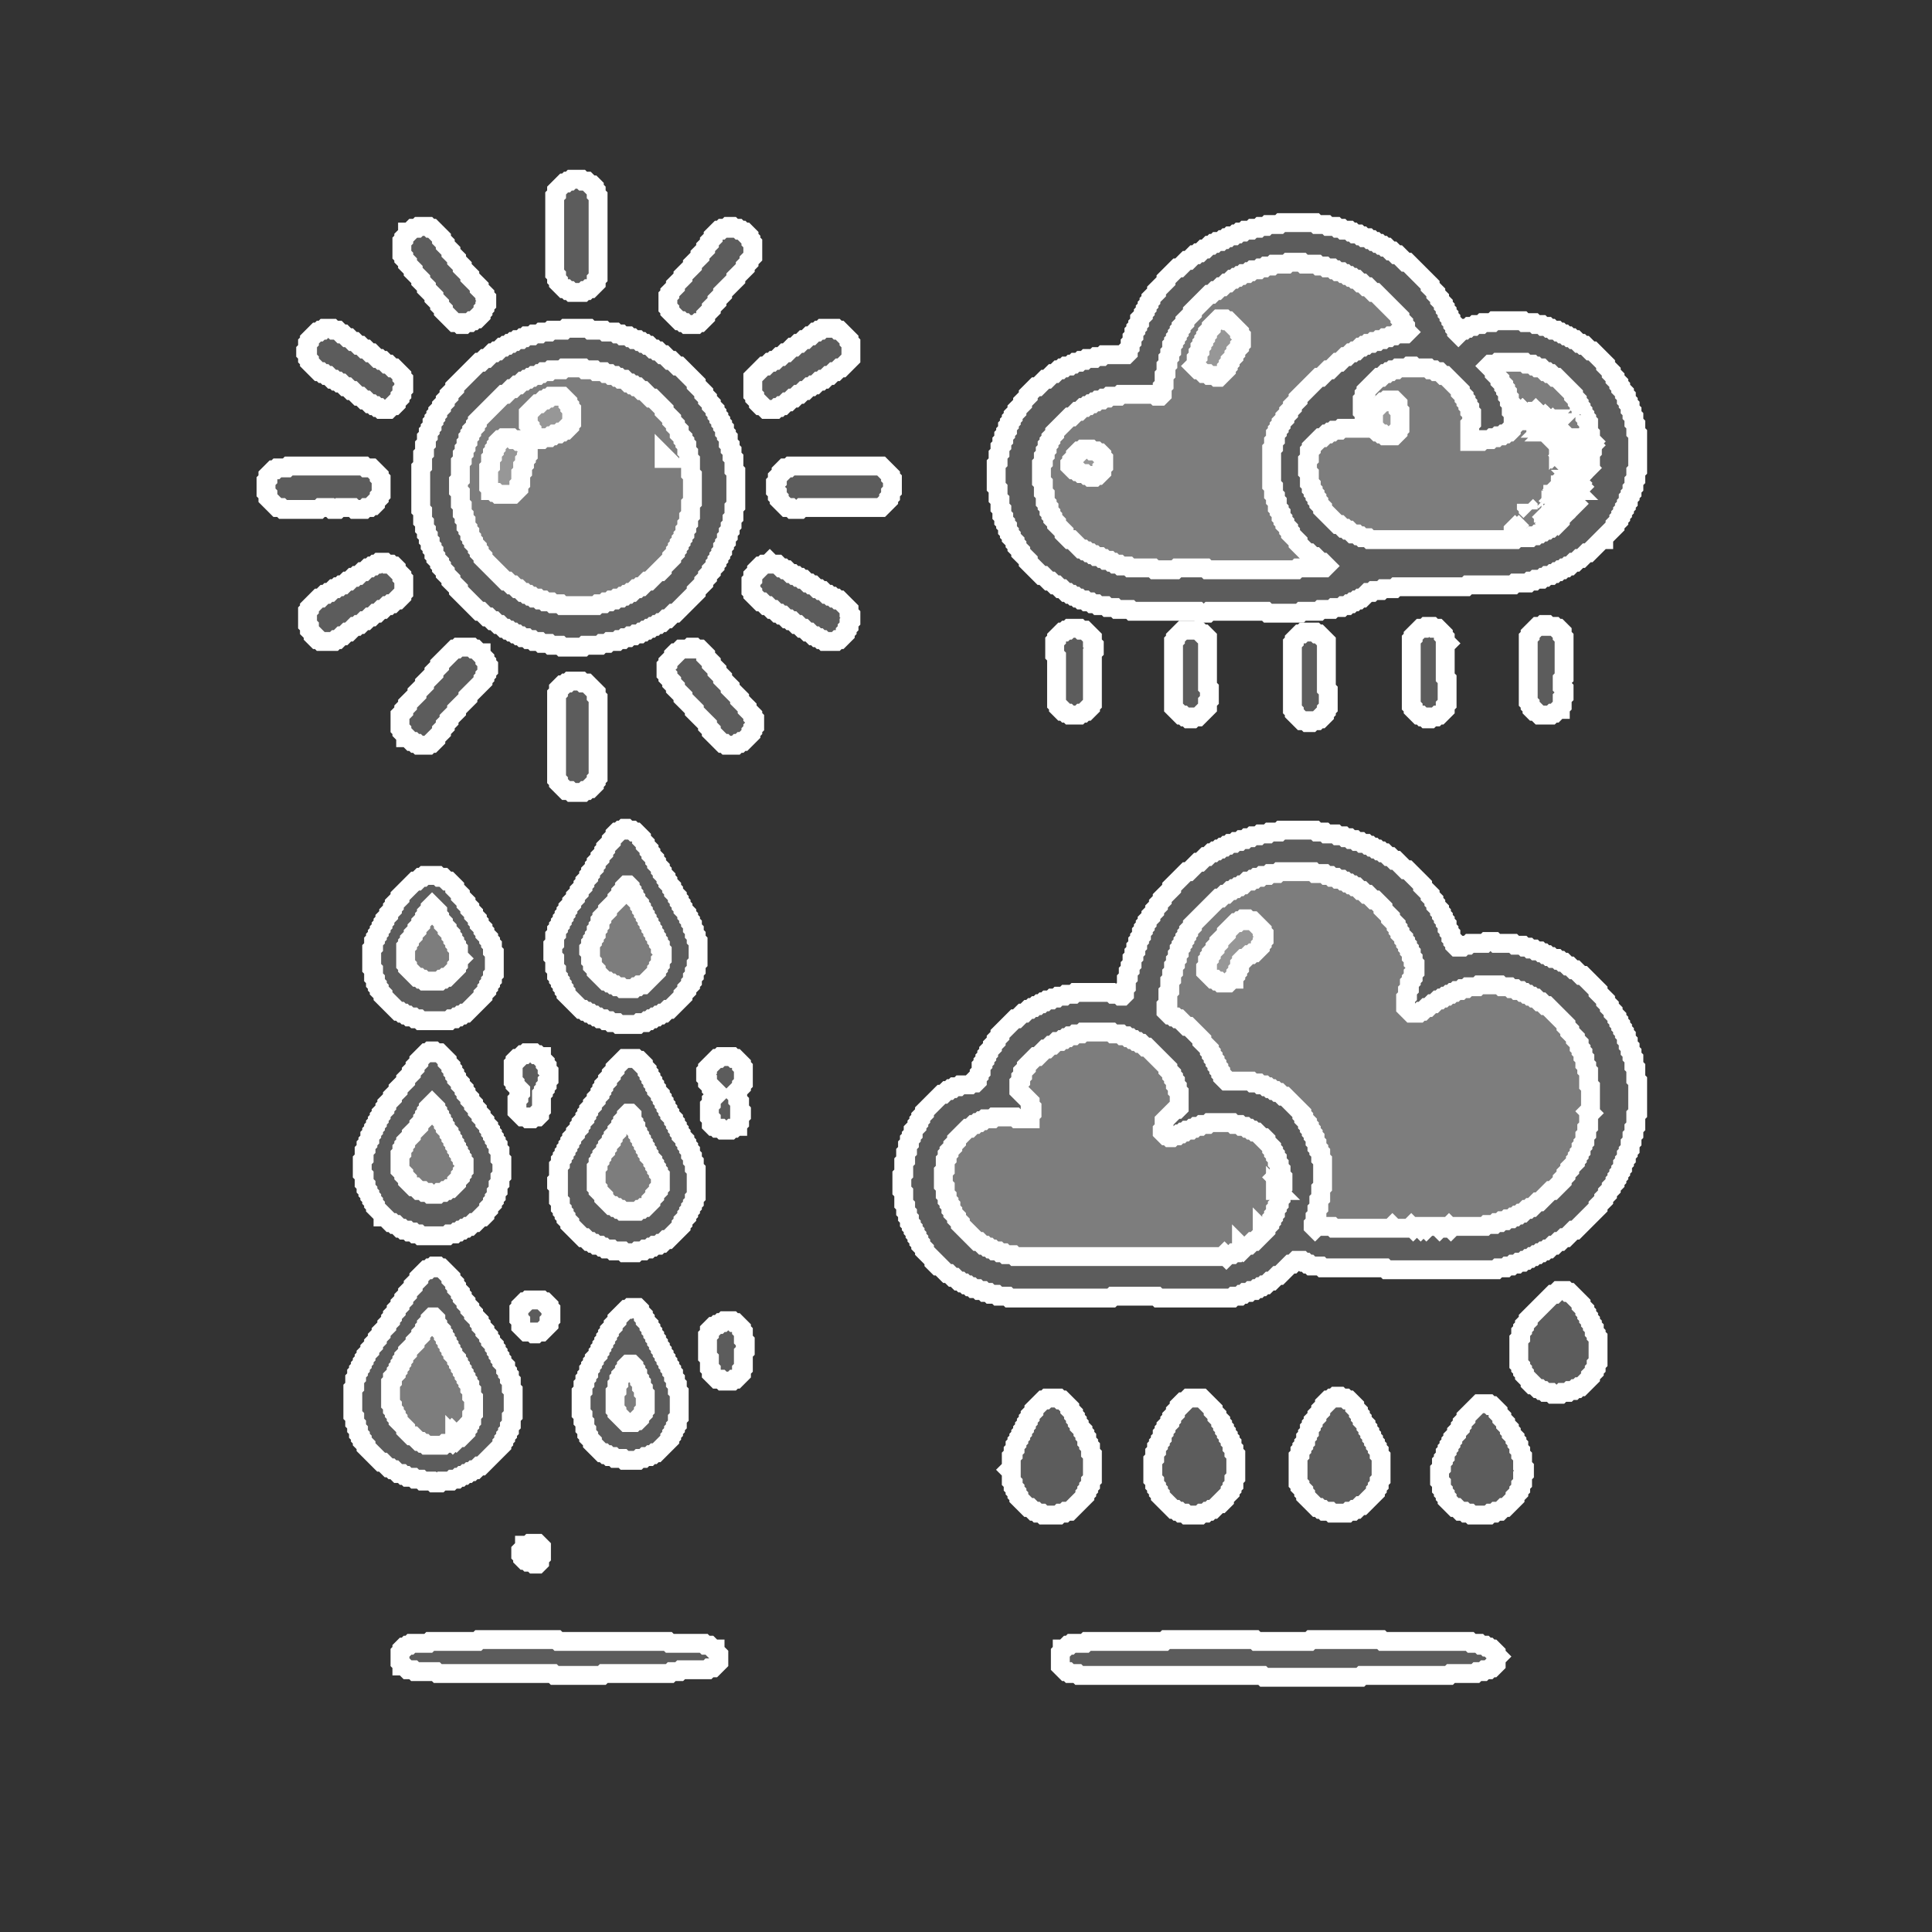 <?xml version="1.0" encoding="utf-8" ?>
<svg baseProfile="tiny" height="1024" version="1.2" width="1024" xmlns="http://www.w3.org/2000/svg" xmlns:ev="http://www.w3.org/2001/xml-events" xmlns:xlink="http://www.w3.org/1999/xlink"><rect width="100%" height="100%" fill="#333333" stroke="none"/><defs /><polygon fill="#fff" fill-opacity="0.2" points="618,869 617,870 576,870 575,871 568,871 567,872 566,872 564,874 563,874 563,875 562,876 562,883 565,886 566,886 567,887 571,887 572,888 669,888 670,889 721,889 722,888 768,888 769,887 782,887 783,886 786,886 787,885 789,885 790,884 791,884 793,882 793,879 794,878 793,877 793,876 791,874 790,874 789,873 788,873 787,872 785,872 784,871 780,871 779,870 733,870 732,869 695,869 694,870 666,870 665,869" stroke="#fff" stroke-width="10" /><polygon fill="#fff" fill-opacity="0.2" points="254,869 253,870 228,870 227,871 218,871 217,872 216,872 215,873 214,873 213,874 213,875 212,876 212,881 213,882 213,883 214,883 216,885 219,885 220,886 231,886 232,887 293,887 294,888 319,888 320,887 355,887 356,886 360,886 361,885 375,885 376,884 378,884 381,881 381,877 379,875 379,874 378,874 376,872 374,872 373,871 355,871 354,870 296,870 295,869" stroke="#fff" stroke-width="10" /><polygon fill="#fff" fill-opacity="0.2" points="281,818 280,819 278,819 278,820 276,822 276,824 277,825 277,826 278,827 279,827 280,828 282,828 283,829 285,829 286,828 286,826 287,825 287,820 285,818" stroke="#fff" stroke-width="10" /><polygon fill="#fff" fill-opacity="0.2" points="242,754 243,755 240,758 243,755" stroke="#fff" stroke-width="10" /><polygon fill="#fff" fill-opacity="0.2" points="784,744 777,751 777,752 775,754 775,755 774,756 774,757 772,759 772,760 770,762 770,763 769,764 769,765 768,766 768,767 767,768 767,769 766,770 766,772 765,773 765,774 764,775 764,778 763,779 763,785 764,786 764,789 765,790 765,791 766,792 766,793 767,794 767,795 771,799 772,799 774,801 776,801 777,802 779,802 780,803 789,803 790,802 792,802 793,801 795,801 797,799 798,799 803,794 803,793 805,791 805,790 806,789 806,787 807,786 807,782 808,781 808,778 807,777 807,772 806,771 806,769 805,768 805,766 804,765 804,764 803,763 803,762 801,760 801,759 800,758 800,757 798,755 798,754 796,752 796,751 794,749 794,748 791,745 790,745 789,744" stroke="#fff" stroke-width="10" /><polygon fill="#fff" fill-opacity="0.2" points="630,741 628,743 627,743 625,745 625,746 623,748 623,749 621,751 621,752 620,753 620,754 618,756 618,757 617,758 617,759 616,760 616,762 615,763 615,764 614,765 614,766 613,767 613,769 612,770 612,773 611,774 611,784 612,785 612,787 613,788 613,789 614,790 614,791 615,792 615,793 622,800 623,800 624,801 625,801 626,802 628,802 629,803 636,803 637,802 639,802 640,801 641,801 642,800 643,800 646,797 647,797 649,795 649,794 652,791 652,790 653,789 653,788 654,787 654,784 655,783 655,771 654,770 654,768 653,767 653,765 652,764 652,763 651,762 651,761 650,760 650,759 649,758 649,757 648,756 648,755 647,754 647,753 645,751 645,750 643,748 643,747 637,741" stroke="#fff" stroke-width="10" /><polygon fill="#fff" fill-opacity="0.2" points="555,741 554,742 553,742 548,747 548,748 546,750 546,751 545,752 545,753 544,754 544,755 543,756 543,757 542,758 542,759 541,760 541,761 540,762 540,763 539,764 539,765 538,766 538,768 537,769 537,771 536,772 536,778 535,779 536,780 536,785 537,786 537,788 538,789 538,790 539,791 539,792 540,793 540,794 545,799 546,799 548,801 549,801 550,802 552,802 553,803 561,803 562,802 564,802 565,801 567,801 575,793 575,792 576,791 576,790 577,789 577,788 578,787 578,785 579,784 579,771 578,770 578,767 577,766 577,765 576,764 576,762 575,761 575,760 574,759 574,758 572,756 572,755 571,754 571,753 570,752 570,751 569,750 569,749 567,747 567,746 563,742 562,742 561,741" stroke="#fff" stroke-width="10" /><polygon fill="#fff" fill-opacity="0.2" points="708,740 707,741 706,741 705,742 704,742 702,744 702,745 700,747 700,748 698,750 698,751 696,753 696,754 695,755 695,756 694,757 694,759 693,760 693,761 692,762 692,764 691,765 691,766 690,767 690,768 689,769 689,771 688,772 688,786 689,787 689,788 691,790 691,791 692,792 692,793 698,799 699,799 700,800 701,800 702,801 705,801 706,802 714,802 715,801 717,801 718,800 719,800 721,798 722,798 729,791 729,790 730,789 730,788 731,787 731,785 732,784 732,772 731,771 731,769 730,768 730,767 729,766 729,765 728,764 728,763 727,762 727,761 726,760 726,759 725,758 725,757 724,756 724,755 722,753 722,752 721,751 721,750 720,749 720,748 718,746 718,745 715,742 714,742 713,741 711,741 710,740" stroke="#fff" stroke-width="10" /><polygon fill="#fff" fill-opacity="0.2" points="384,700 383,701 382,701 381,702 380,702 379,703 378,703 376,705 376,707 375,708 375,719 376,720 376,725 377,726 377,728 380,731 382,731 383,732 388,732 389,731 390,731 393,728 393,726 394,725 394,717 395,716 395,711 394,710 394,706 393,705 393,704 390,701 389,701 388,700" stroke="#fff" stroke-width="10" /><polygon fill="#fff" fill-opacity="0.2" points="334,693 333,694 332,694 327,699 327,700 325,702 325,703 323,705 323,706 322,707 322,708 321,709 321,710 320,711 320,712 319,713 319,714 318,715 318,716 317,717 317,718 315,720 315,721 314,722 314,723 313,724 313,725 312,726 312,728 311,729 311,730 310,731 310,733 309,734 309,737 308,738 308,749 309,750 309,753 310,754 310,757 311,758 311,760 312,761 312,762 314,764 314,765 319,770 320,770 321,771 322,771 323,772 325,772 326,773 330,773 331,774 338,774 339,773 341,773 342,772 344,772 345,771 346,771 347,770 348,770 355,763 355,762 356,761 356,760 357,759 357,758 358,757 358,756 359,755 359,752 360,751 360,738 359,737 359,734 358,733 358,731 357,730 357,728 356,727 356,726 355,725 355,724 354,723 354,722 353,721 353,720 352,719 352,718 351,717 351,716 350,715 350,714 349,713 349,712 348,711 348,710 347,709 347,708 346,707 346,706 345,705 345,704 344,703 344,702 342,700 342,699 341,698 341,697 339,695 339,694 338,693" stroke="#fff" stroke-width="10" /><polygon fill="#fff" fill-opacity="0.2" points="332,724 333,723 335,723 336,724 336,725 337,726 337,727 338,728 338,730 339,731 339,732 340,733 340,735 341,736 341,738 342,739 342,747 341,748 341,749 339,751 339,752 338,753 337,753 336,754 332,754 327,749 327,748 326,747 326,738 327,737 327,734 328,733 328,731 329,730 329,729 331,727 331,726 332,725" stroke="#fff" stroke-width="10" /><polygon fill="#fff" fill-opacity="0.2" points="280,689 279,690 278,690 276,692 276,693 275,694 275,699 276,700 276,703 279,706 282,706 283,707 284,707 285,706 287,706 291,702 291,700 292,699 292,694 291,693 291,692 289,690 288,690 287,689" stroke="#fff" stroke-width="10" /><polygon fill="#fff" fill-opacity="0.2" points="826,684 824,686 823,686 810,699 810,700 808,702 808,703 807,704 807,705 806,706 806,709 805,710 805,723 806,724 806,725 807,726 807,727 808,728 808,729 811,732 811,733 812,734 813,734 815,736 816,736 817,737 818,737 819,738 822,738 823,739 827,739 828,738 831,738 832,737 834,737 835,736 836,736 837,735 838,735 843,730 843,729 845,727 845,726 846,725 846,723 847,722 847,709 846,708 846,707 845,706 845,704 844,703 844,702 843,701 843,700 842,699 842,698 841,697 841,696 840,695 840,694 838,692 838,691 832,685 831,685 830,684" stroke="#fff" stroke-width="10" /><polygon fill="#fff" fill-opacity="0.2" points="230,671 229,672 228,672 227,673 226,673 222,677 222,678 219,681 219,682 216,685 216,686 214,688 214,689 212,691 212,692 210,694 210,695 208,697 208,698 207,699 207,700 205,702 205,703 202,706 202,707 200,709 200,710 198,712 198,713 196,715 196,716 194,718 194,719 193,720 193,721 192,722 192,723 191,724 191,725 190,726 190,727 189,728 189,730 188,731 188,735 187,736 187,750 188,751 188,754 189,755 189,757 190,758 190,760 191,761 191,762 192,763 192,764 194,766 194,767 202,775 203,775 206,778 207,778 208,779 209,779 211,781 213,781 214,782 215,782 216,783 219,783 220,784 223,784 224,785 229,785 230,786 233,786 234,785 239,785 240,784 242,784 243,783 244,783 245,782 246,782 247,781 248,781 249,780 250,780 251,779 252,779 254,777 255,777 266,766 266,765 267,764 267,763 268,762 268,761 269,760 269,759 270,758 270,756 271,755 271,751 272,750 272,737 271,736 271,732 270,731 270,729 269,728 269,727 268,726 268,724 266,722 266,721 265,720 265,719 264,718 264,717 263,716 263,715 262,714 262,713 260,711 260,710 259,709 259,708 257,706 257,705 255,703 255,702 254,701 254,700 251,697 251,696 249,694 249,693 247,691 247,690 245,688 245,687 244,686 244,685 242,683 242,682 241,681 241,680 239,678 239,677 234,672 233,672 232,671" stroke="#fff" stroke-width="10" /><polygon fill="#fff" fill-opacity="0.2" points="228,699 229,698 230,698 231,699 231,701 232,702 232,703 234,705 234,706 235,707 235,708 236,709 236,710 237,711 237,712 238,713 238,714 239,715 239,716 240,717 240,718 242,720 242,721 243,722 243,723 244,724 244,725 245,726 245,727 246,728 246,729 247,730 247,731 248,732 248,733 249,734 249,736 250,737 250,740 251,741 251,749 250,750 250,753 249,754 249,755 248,756 248,757 247,758 247,759 244,762 243,762 242,763 241,762 241,763 240,764 239,763 239,761 239,764 238,765 236,765 235,766 226,766 225,765 224,765 223,764 222,764 219,761 218,761 215,758 215,757 211,753 211,752 210,751 210,750 209,749 209,748 208,747 208,745 207,744 207,733 208,732 208,730 210,728 210,727 211,726 211,725 212,724 212,723 213,722 213,721 214,720 214,719 216,717 216,716 220,712 220,711 223,708 223,707 225,705 225,704 226,703 226,702 228,700" stroke="#fff" stroke-width="10" /><polygon fill="#fff" fill-opacity="0.2" points="676,630 676,631 677,631" stroke="#fff" stroke-width="10" /><polygon fill="#fff" fill-opacity="0.2" points="331,561 326,566 326,567 324,569 324,570 322,572 322,573 320,575 320,576 319,577 319,578 318,579 318,580 316,582 316,583 314,585 314,586 312,588 312,589 311,590 311,591 310,592 310,593 308,595 308,596 307,597 307,598 305,600 305,601 303,603 303,604 302,605 302,606 301,607 301,608 300,609 300,610 299,611 299,612 298,613 298,614 297,615 297,617 296,618 296,625 295,626 295,628 296,629 296,636 297,637 297,640 298,641 298,642 299,643 299,644 300,645 300,646 302,648 302,649 309,656 310,656 312,658 313,658 314,659 315,659 316,660 318,660 319,661 320,661 321,662 324,662 325,663 330,663 331,664 337,664 338,663 341,663 342,662 344,662 345,661 346,661 347,660 349,660 350,659 351,659 353,657 354,657 361,650 361,649 362,648 362,647 364,645 364,644 365,643 365,642 366,641 366,640 367,639 367,638 368,637 368,635 369,634 369,620 368,619 368,616 367,615 367,613 366,612 366,610 365,609 365,608 364,607 364,606 363,605 363,604 361,602 361,601 360,600 360,599 359,598 359,597 358,596 358,595 357,594 357,593 355,591 355,590 354,589 354,588 353,587 353,586 352,585 352,584 351,583 351,582 350,581 350,580 348,578 348,577 347,576 347,575 346,574 346,573 345,572 345,571 344,570 344,569 343,568 343,567 341,565 341,564 339,562 338,562 337,561" stroke="#fff" stroke-width="10" /><polygon fill="#fff" fill-opacity="0.2" points="332,591 333,590 334,590 335,591 335,594 336,595 336,596 337,597 337,599 338,600 338,601 339,602 339,603 340,604 340,605 341,606 341,607 342,608 342,609 343,610 343,611 344,612 344,613 346,615 346,616 347,617 347,618 348,619 348,620 349,621 349,622 350,623 350,629 349,630 349,631 347,633 347,634 345,636 345,637 342,640 341,640 340,641 339,641 338,642 330,642 329,641 328,641 327,640 326,640 325,639 324,639 320,635 320,634 317,631 317,630 316,629 316,619 317,618 317,616 318,615 318,614 319,613 319,612 321,610 321,609 322,608 322,607 324,605 324,604 325,603 325,602 327,600 327,599 329,597 329,596 330,595 330,594 332,592" stroke="#fff" stroke-width="10" /><polygon fill="#fff" fill-opacity="0.2" points="382,560 381,561 380,561 375,566 375,567 374,568 374,571 375,572 375,574 377,576 377,577 378,578 379,578 380,579 380,580 377,583 377,585 376,586 376,592 377,593 377,596 378,597 379,597 380,598 382,598 383,599 387,599 388,598 389,598 390,597 391,597 391,596 392,595 392,592 393,591 393,589 392,588 392,584 391,583 391,581 390,580 390,579 393,576 393,575 394,574 394,566 393,565 393,564 390,561 389,561 388,560" stroke="#fff" stroke-width="10" /><polygon fill="#fff" fill-opacity="0.2" points="279,558 278,559 277,559 275,561 274,561 273,562 273,563 272,564 272,573 273,574 273,575 276,578 276,579 275,580 275,582 274,583 274,589 277,592 279,592 280,593 282,593 283,592 285,592 286,591 286,589 287,588 287,580 288,579 288,578 289,577 289,576 290,575 290,573 291,572 291,568 290,567 290,565 289,564 289,563 287,561 287,560 286,560 285,559 284,559 283,558" stroke="#fff" stroke-width="10" /><polygon fill="#fff" fill-opacity="0.2" points="228,557 227,558 226,558 222,562 222,563 220,565 220,566 218,568 218,569 215,572 215,573 211,577 211,578 208,581 208,582 205,585 205,586 204,587 204,588 202,590 202,591 201,592 201,593 200,594 200,595 199,596 199,597 198,598 198,599 197,600 197,601 196,602 196,604 195,605 195,606 194,607 194,609 193,610 193,614 192,615 192,622 193,623 193,627 194,628 194,630 195,631 195,632 196,633 196,634 197,635 197,636 198,637 198,638 199,639 199,640 203,644 203,645 204,645 207,648 208,648 209,649 210,649 212,651 213,651 214,652 216,652 217,653 219,653 220,654 222,654 223,655 237,655 238,654 241,654 242,653 243,653 244,652 245,652 246,651 247,651 248,650 249,650 251,648 252,648 255,645 256,645 257,644 257,643 259,641 259,640 261,638 261,637 262,636 262,635 263,634 263,632 264,631 264,628 265,627 265,624 266,623 266,615 265,614 265,610 264,609 264,607 263,606 263,605 262,604 262,603 261,602 261,601 260,600 260,599 259,598 259,597 257,595 257,594 255,592 255,591 253,589 253,588 251,586 251,585 249,583 249,582 247,580 247,579 246,578 246,577 244,575 244,574 242,572 242,571 241,570 241,569 240,568 240,567 239,566 239,565 237,563 237,562 233,558 231,558 230,557" stroke="#fff" stroke-width="10" /><polygon fill="#fff" fill-opacity="0.2" points="229,585 231,587 231,588 232,589 232,590 233,591 233,592 234,593 234,594 235,595 235,596 236,597 236,598 238,600 238,601 239,602 239,603 240,604 240,605 241,606 241,607 242,608 242,609 243,610 243,611 244,612 244,613 245,614 245,615 246,616 246,620 245,621 245,622 244,623 244,624 242,626 242,627 239,630 238,630 237,631 236,631 235,632 233,632 232,633 228,633 227,632 225,632 224,631 222,631 220,629 219,629 216,626 216,625 214,623 214,622 212,620 212,612 213,611 213,609 214,608 214,607 215,606 215,605 218,602 218,601 222,597 222,596 224,594 224,593 225,592 225,591 226,590 226,589 227,588 227,587" stroke="#fff" stroke-width="10" /><polygon fill="#fff" fill-opacity="0.2" points="659,487 658,488 657,488 656,489 655,489 650,494 650,495 646,499 646,500 644,502 644,503 642,505 642,506 641,507 641,508 640,509 640,512 639,513 639,515 643,519 644,519 645,520 646,520 647,521 651,521 653,519 654,519 654,518 655,517 655,516 656,515 656,514 657,513 657,511 658,510 658,509 659,508 660,508 662,506 663,506 664,505 665,505 668,502 668,501 669,500 669,499 670,498 670,495 669,494 669,493 664,488 662,488 661,487" stroke="#fff" stroke-width="10" /><polygon fill="#fff" fill-opacity="0.2" points="225,464 224,465 223,465 221,467 220,467 212,475 212,476 209,479 209,480 208,481 208,482 206,484 206,485 204,487 204,488 203,489 203,490 202,491 202,492 201,493 201,494 200,495 200,496 199,497 199,498 198,499 198,502 197,503 197,513 198,514 198,518 199,519 199,521 200,522 200,523 201,524 201,525 203,527 203,528 211,536 212,536 213,537 214,537 215,538 216,538 217,539 219,539 220,540 222,540 223,541 238,541 239,540 241,540 242,539 243,539 244,538 245,538 246,537 247,537 256,528 256,527 258,525 258,524 259,523 259,522 260,521 260,520 261,519 261,517 262,516 262,505 261,504 261,501 260,500 260,499 259,498 259,497 257,495 257,494 256,493 256,492 254,490 254,489 253,488 253,487 251,485 251,484 249,482 249,481 247,479 247,478 244,475 244,474 241,471 241,470 238,467 237,467 235,465 233,465 232,464" stroke="#fff" stroke-width="10" /><polygon fill="#fff" fill-opacity="0.2" points="228,481 229,480 232,483 232,485 233,486 233,487 235,489 235,490 237,492 237,493 239,495 239,496 240,497 240,498 241,499 241,500 242,501 242,502 243,503 243,507 244,508 243,509 243,511 242,512 242,513 237,518 236,518 235,519 234,519 233,520 225,520 224,519 223,519 222,518 221,518 216,513 216,512 215,511 215,502 216,501 216,500 217,499 217,498 219,496 219,495 221,493 221,492 223,490 223,489 225,487 225,486 226,485 226,484 228,482" stroke="#fff" stroke-width="10" /><polygon fill="#fff" fill-opacity="0.2" points="679,440 678,441 673,441 672,442 668,442 667,443 664,443 663,444 661,444 660,445 658,445 657,446 655,446 654,447 652,447 651,448 650,448 649,449 648,449 647,450 646,450 645,451 644,451 643,452 642,452 640,454 639,454 636,457 635,457 630,462 629,462 621,470 621,471 616,476 616,477 614,479 614,480 612,482 612,483 610,485 610,486 608,488 608,489 607,490 607,491 606,492 606,493 605,494 605,496 604,497 604,498 603,499 603,501 602,502 602,504 601,505 601,507 600,508 600,511 599,512 599,514 598,515 598,518 597,519 597,523 596,524 596,527 595,528 594,528 593,527 590,527 589,526 570,526 569,527 565,527 564,528 561,528 560,529 558,529 557,530 555,530 554,531 553,531 552,532 551,532 550,533 549,533 548,534 547,534 546,535 545,535 543,537 542,537 539,540 538,540 530,548 530,549 528,551 528,552 526,554 526,555 524,557 524,558 523,559 523,560 522,561 522,562 521,563 521,564 520,565 520,568 519,569 519,570 518,571 518,573 517,574 515,574 514,575 509,575 508,576 506,576 505,577 504,577 503,578 502,578 500,580 499,580 490,589 490,590 488,592 488,593 487,594 487,595 486,596 486,597 484,599 484,601 483,602 483,603 482,604 482,606 481,607 481,610 480,611 480,615 479,616 479,622 478,623 478,631 479,632 479,638 480,639 480,642 481,643 481,645 482,646 482,648 483,649 483,650 484,651 484,652 485,653 485,654 486,655 486,656 487,657 487,658 488,659 488,660 490,662 490,663 495,668 495,669 497,671 498,671 502,675 503,675 505,677 506,677 508,679 509,679 510,680 511,680 512,681 513,681 514,682 515,682 516,683 518,683 519,684 521,684 522,685 524,685 525,686 528,686 529,687 534,687 535,688 589,688 590,687 613,687 614,688 653,688 654,687 657,687 658,686 659,686 660,685 662,685 663,684 665,684 666,683 667,683 668,682 669,682 670,681 671,681 673,679 674,679 677,676 678,676 684,670 685,670 687,668 690,668 691,669 692,669 693,670 694,670 695,671 700,671 701,672 734,672 735,673 793,673 794,672 798,672 799,671 801,671 802,670 804,670 805,669 807,669 808,668 809,668 810,667 811,667 812,666 813,666 814,665 815,665 816,664 817,664 818,663 819,663 820,662 821,662 823,660 824,660 826,658 827,658 829,656 830,656 834,652 835,652 847,640 847,639 850,636 850,635 852,633 852,632 854,630 854,629 856,627 856,626 857,625 857,624 858,623 858,622 859,621 859,620 860,619 860,617 861,616 861,615 862,614 862,612 863,611 863,610 864,609 864,606 865,605 865,602 866,601 866,598 867,597 867,591 868,590 868,573 867,572 867,566 866,565 866,561 865,560 865,558 864,557 864,555 863,554 863,552 862,551 862,549 861,548 861,547 860,546 860,545 859,544 859,543 858,542 858,541 857,540 857,539 855,537 855,536 853,534 853,533 851,531 851,530 847,526 847,525 839,517 838,517 835,514 834,514 832,512 831,512 829,510 828,510 827,509 826,509 825,508 823,508 822,507 821,507 820,506 819,506 818,505 817,505 816,504 814,504 813,503 811,503 810,502 808,502 807,501 803,501 802,500 793,500 792,499 788,499 787,500 779,500 778,501 776,501 775,502 772,502 771,501 771,500 770,499 770,498 769,497 769,495 768,494 768,493 767,492 767,490 766,489 766,488 765,487 765,486 764,485 764,484 763,483 763,482 761,480 761,479 760,478 760,477 758,475 758,474 754,470 754,469 746,461 745,461 740,456 739,456 737,454 736,454 734,452 733,452 732,451 731,451 730,450 729,450 728,449 727,449 726,448 725,448 724,447 722,447 721,446 719,446 718,445 716,445 715,444 713,444 712,443 709,443 708,442 703,442 702,441 698,441 697,440" stroke="#fff" stroke-width="10" /><polygon fill="#fff" fill-opacity="0.2" points="573,548 574,547 589,547 590,548 594,548 595,549 597,549 598,550 599,550 600,551 601,551 602,552 603,552 604,553 605,553 607,555 608,555 619,566 619,567 621,569 621,570 622,571 622,572 623,573 623,575 624,576 624,578 625,579 625,587 624,588 623,588 617,594 617,598 616,599 616,600 618,602 619,602 620,603 621,603 622,602 624,602 625,601 626,601 627,600 628,600 629,599 631,599 632,598 633,598 634,597 636,597 637,596 640,596 641,595 653,595 654,596 657,596 658,597 660,597 661,598 662,598 663,599 664,599 665,600 666,600 669,603 670,603 671,604 671,605 674,608 674,609 675,610 675,611 676,612 676,613 677,614 677,616 678,617 678,619 679,620 679,623 680,624 680,629 679,630 677,628 677,622 677,623 676,624 677,625 677,628 679,630 679,632 678,633 677,633 676,634 677,633 678,633 679,634 679,635 678,636 678,638 677,639 677,640 676,641 676,643 675,644 675,645 674,646 674,647 673,648 673,649 671,651 671,652 670,653 669,652 669,654 665,658 664,658 662,660 660,660 659,659 660,660 660,661 659,662 658,661 658,662 656,664 654,664 653,665 651,665 650,666 649,665 648,666 538,666 537,665 533,665 532,664 530,664 529,663 527,663 526,662 525,662 524,661 523,661 522,660 521,660 519,658 518,658 509,649 509,648 507,646 507,645 505,643 505,642 504,641 504,639 503,638 503,637 502,636 502,634 501,633 501,629 500,628 500,621 501,620 501,615 502,614 502,612 503,611 503,610 505,608 505,607 507,605 507,604 513,598 514,598 516,596 517,596 518,595 519,595 520,594 521,594 522,593 526,593 527,592 538,592 539,593 546,593 546,591 547,590 547,587 546,586 546,584 540,578 540,574 541,573 541,571 542,570 542,568 544,566 544,565 549,560 550,560 554,556 555,556 557,554 558,554 560,552 562,552 563,551 564,551 565,550 566,550 567,549 569,549 570,548" stroke="#fff" stroke-width="10" /><polygon fill="#fff" fill-opacity="0.2" points="677,463 678,462 696,462 697,463 702,463 703,464 705,464 706,465 708,465 709,466 711,466 712,467 713,467 714,468 715,468 716,469 717,469 718,470 719,470 721,472 722,472 724,474 725,474 728,477 729,477 733,481 733,482 737,486 737,487 740,490 740,491 741,492 741,493 742,494 742,495 744,497 744,498 745,499 745,500 746,501 746,502 747,503 747,504 748,505 748,507 749,508 749,510 750,511 750,515 749,516 749,518 748,519 748,520 747,521 747,524 746,525 746,528 745,529 745,534 748,537 752,537 753,536 754,536 756,534 757,534 759,532 760,532 762,530 763,530 764,529 765,529 766,528 767,528 768,527 769,527 770,526 771,526 772,525 774,525 775,524 777,524 778,523 783,523 784,522 795,522 796,523 800,523 801,524 803,524 804,525 806,525 807,526 808,526 809,527 810,527 811,528 812,528 813,529 814,529 816,531 817,531 819,533 820,533 825,538 824,539 825,538 830,543 830,544 832,546 832,547 835,550 835,551 837,553 837,555 838,556 838,557 839,558 839,560 840,561 840,564 841,565 841,567 842,568 842,575 843,576 843,588 842,589 843,590 842,591 842,597 841,598 841,601 840,602 840,605 839,606 839,607 838,608 838,610 837,611 837,612 836,613 836,614 835,615 835,616 832,619 832,620 830,622 830,623 828,625 828,626 823,631 822,631 816,637 815,637 812,640 811,640 810,641 809,641 807,643 806,643 805,644 804,644 803,645 802,645 801,646 799,646 798,647 796,647 795,648 793,648 792,649 788,649 787,650 770,650 769,651 768,650 767,651 766,651 765,650 764,650 763,651 762,650 757,650 756,651 755,650 754,650 753,651 752,650 750,650 749,651 748,650 747,651 739,651 738,650 737,651 707,651 706,650 698,650 697,651 696,650 696,649 697,648 697,645 698,644 698,641 699,640 699,636 700,635 700,630 701,629 701,615 700,614 700,611 699,610 699,609 698,608 698,606 697,605 697,603 696,602 696,601 695,600 695,599 694,598 694,597 693,596 693,595 691,593 691,592 690,591 690,590 681,581 680,581 678,579 677,579 676,578 675,578 674,577 673,577 672,576 671,576 670,575 668,575 667,574 664,574 663,573 650,573 648,571 648,570 647,569 647,568 646,567 646,566 645,565 645,564 644,563 644,562 643,561 643,560 642,559 642,558 641,557 641,556 637,552 637,551 630,544 629,544 625,540 624,540 623,539 622,539 621,538 620,538 618,536 618,533 619,532 619,526 620,525 620,520 621,519 621,516 622,515 622,512 623,511 623,509 624,508 624,506 625,505 625,503 626,502 626,501 627,500 627,499 628,498 628,497 629,496 629,495 630,494 630,493 632,491 632,490 646,476 647,476 649,474 650,474 652,472 653,472 654,471 655,471 656,470 657,470 658,469 659,469 661,467 663,467 664,466 665,466 666,465 668,465 669,464 672,464 673,463" stroke="#fff" stroke-width="10" /><polygon fill="#fff" fill-opacity="0.2" points="331,439 330,440 329,440 328,441 327,441 326,442 326,443 324,445 324,446 321,449 321,450 320,451 320,452 318,454 318,455 316,457 316,458 315,459 315,460 313,462 313,463 312,464 312,465 310,467 310,468 309,469 309,470 307,472 307,473 305,475 305,476 303,478 303,479 301,481 301,482 300,483 300,484 299,485 299,486 298,487 298,488 297,489 297,490 296,491 296,492 295,493 295,495 294,496 294,500 293,501 293,507 294,508 294,513 295,514 295,517 296,518 296,519 297,520 297,521 298,522 298,523 299,524 299,525 300,526 300,527 308,535 309,535 310,536 311,536 312,537 313,537 314,538 315,538 316,539 317,539 318,540 320,540 321,541 323,541 324,542 327,542 328,543 338,543 339,542 342,542 343,541 344,541 345,540 346,540 347,539 348,539 349,538 350,538 351,537 352,537 354,535 355,535 362,528 362,527 364,525 364,524 366,522 366,521 367,520 367,518 368,517 368,515 369,514 369,511 370,510 370,499 369,498 369,496 368,495 368,493 367,492 367,490 366,489 366,488 365,487 365,486 364,485 364,484 362,482 362,481 361,480 361,479 360,478 360,477 359,476 359,475 357,473 357,472 356,471 356,470 354,468 354,467 353,466 353,465 351,463 351,462 350,461 350,460 348,458 348,457 347,456 347,455 345,453 345,452 344,451 344,450 342,448 342,447 340,445 340,444 337,441 336,441 335,440 333,440 332,439" stroke="#fff" stroke-width="10" /><polygon fill="#fff" fill-opacity="0.2" points="331,470 332,469 333,469 334,470 334,471 335,472 335,473 336,474 336,475 337,476 337,477 339,479 339,480 340,481 340,482 341,483 341,484 342,485 342,486 343,487 343,488 344,489 344,490 345,491 345,492 346,493 346,494 347,495 347,496 348,497 348,498 349,499 349,500 350,501 350,503 351,504 351,508 350,509 350,511 349,512 349,513 348,514 348,515 341,522 339,522 338,523 337,523 336,524 330,524 329,523 327,523 326,522 325,522 324,521 323,521 322,520 321,520 316,515 316,514 314,512 314,510 313,509 313,505 312,504 312,503 313,502 313,500 314,499 314,498 315,497 315,496 316,495 316,493 317,492 317,491 318,490 318,488 319,487 319,486 322,483 322,482 327,477 327,476 329,474 329,473 331,471" stroke="#fff" stroke-width="10" /><polygon fill="#fff" fill-opacity="0.2" points="302,361 301,362 300,362 299,363 298,363 296,365 296,367 295,368 295,413 296,414 296,415 300,419 302,419 303,420 309,420 310,419 311,419 312,418 313,418 315,416 315,415 316,414 316,413 317,412 317,370 316,369 316,367 311,362 309,362 308,361" stroke="#fff" stroke-width="10" /><polygon fill="#fff" fill-opacity="0.2" points="366,343 365,344 361,344 359,346 358,346 357,347 357,348 354,351 354,352 353,353 353,357 354,358 354,359 356,361 356,362 358,364 358,365 362,369 362,370 368,376 368,377 375,384 375,385 377,387 377,388 383,394 384,394 385,395 390,395 391,394 392,394 393,393 394,393 398,389 398,388 399,387 399,386 400,385 400,381 399,380 399,379 396,376 396,375 392,371 392,370 387,365 387,364 383,360 383,359 380,356 380,355 377,352 377,351 374,348 374,347 371,344 369,344 368,343" stroke="#fff" stroke-width="10" /><polygon fill="#fff" fill-opacity="0.2" points="243,343 242,344 241,344 233,352 233,353 230,356 230,357 225,362 225,363 221,367 221,368 216,373 216,374 214,376 214,377 212,379 212,386 213,387 213,388 215,390 215,391 216,391 218,393 219,393 220,394 221,394 222,395 227,395 228,394 229,394 231,392 231,391 234,388 234,387 236,385 236,384 238,382 238,381 242,377 242,376 248,370 248,369 256,361 256,360 257,359 257,358 258,357 258,356 259,355 259,353 258,352 258,351 257,350 257,349 255,347 255,346 254,346 252,344 251,344 250,343" stroke="#fff" stroke-width="10" /><polygon fill="#fff" fill-opacity="0.2" points="691,335 690,336 689,336 686,339 686,340 685,341 685,376 686,377 686,378 690,382 692,382 693,383 695,383 696,382 698,382 699,381 700,381 702,379 702,378 703,377 703,376 704,375 704,366 703,365 703,340 699,336 698,336 697,335" stroke="#fff" stroke-width="10" /><polygon fill="#fff" fill-opacity="0.2" points="627,334 623,338 623,339 622,340 622,375 626,379 627,379 628,380 629,380 630,381 632,381 633,380 635,380 640,375 640,372 641,371 641,365 640,364 640,338 638,336 637,336 635,334" stroke="#fff" stroke-width="10" /><polygon fill="#fff" fill-opacity="0.2" points="567,333 566,334 565,334 564,335 563,335 560,338 560,339 559,340 559,347 560,348 560,373 561,374 561,375 563,377 564,377 565,378 566,378 567,379 572,379 573,378 574,378 575,377 576,377 578,375 578,374 579,373 579,346 580,345 580,342 579,341 579,338 575,334 573,334 572,333" stroke="#fff" stroke-width="10" /><polygon fill="#fff" fill-opacity="0.2" points="756,332 755,333 753,333 749,337 749,338 748,339 748,374 749,375 749,376 752,379 753,379 754,380 755,380 756,381 758,381 759,380 761,380 762,379 763,379 766,376 766,374 767,373 767,360 766,359 766,342 767,341 766,340 766,338 765,337 765,336 762,333 760,333 759,332" stroke="#fff" stroke-width="10" /><polygon fill="#fff" fill-opacity="0.2" points="818,331 817,332 815,332 811,336 811,337 810,338 810,372 811,373 811,374 812,375 812,376 813,377 814,377 816,379 822,379 823,378 824,378 826,376 827,376 827,375 828,374 828,370 829,369 829,365 828,364 828,360 829,359 829,338 828,337 828,335 826,333 825,333 824,332 821,332 820,331" stroke="#fff" stroke-width="10" /><polygon fill="#fff" fill-opacity="0.2" points="408,298 407,299 405,299 404,300 403,300 401,302 401,303 399,305 399,307 398,308 398,313 399,314 399,315 403,319 404,319 406,321 407,321 409,323 410,323 412,325 413,325 414,326 415,326 417,328 418,328 419,329 420,329 422,331 423,331 425,333 426,333 428,335 429,335 431,337 432,337 433,338 434,338 435,339 436,339 437,340 443,340 444,339 445,339 448,336 448,335 449,334 449,333 450,332 450,330 451,329 451,326 450,325 450,323 445,318 444,318 443,317 442,317 441,316 440,316 439,315 438,315 436,313 435,313 434,312 433,312 431,310 430,310 429,309 428,309 426,307 425,307 424,306 423,306 422,305 421,305 420,304 419,304 417,302 416,302 415,301 414,301 412,299 409,299" stroke="#fff" stroke-width="10" /><polygon fill="#fff" fill-opacity="0.2" points="201,298 200,299 199,299 198,300 197,300 196,301 195,301 193,303 192,303 190,305 189,305 188,306 187,306 185,308 184,308 182,310 181,310 180,311 179,311 178,312 177,312 175,314 174,314 173,315 172,315 170,317 169,317 164,322 164,323 163,324 163,331 164,332 164,334 166,336 166,337 168,339 169,339 170,340 177,340 178,339 179,339 181,337 182,337 184,335 185,335 188,332 189,332 190,331 191,331 193,329 194,329 196,327 197,327 199,325 200,325 202,323 203,323 205,321 206,321 207,320 208,320 210,318 211,318 213,316 213,315 214,314 214,307 213,306 213,305 210,302 210,301 209,300 208,300 207,299 205,299 204,298" stroke="#fff" stroke-width="10" /><polygon fill="#fff" fill-opacity="0.2" points="815,278 817,280 818,279 819,279 818,279 817,280" stroke="#fff" stroke-width="10" /><polygon fill="#fff" fill-opacity="0.2" points="802,278 803,279 803,280 802,281 801,280 802,281 802,282 801,283 802,282 802,281 803,280 804,281 805,280 807,282 805,280 804,281 803,280 803,279" stroke="#fff" stroke-width="10" /><polygon fill="#fff" fill-opacity="0.2" points="809,267 809,268 810,269 810,270 811,271 810,270 810,269 809,268" stroke="#fff" stroke-width="10" /><polygon fill="#fff" fill-opacity="0.2" points="817,265 818,265 819,266 818,265" stroke="#fff" stroke-width="10" /><polygon fill="#fff" fill-opacity="0.2" points="818,262 819,262 820,263 819,262" stroke="#fff" stroke-width="10" /><polygon fill="#fff" fill-opacity="0.2" points="825,260 825,261 824,262 825,261 826,262 827,262 828,263 827,262 826,262 825,261" stroke="#fff" stroke-width="10" /><polygon fill="#fff" fill-opacity="0.2" points="828,258 830,260 829,261 830,260" stroke="#fff" stroke-width="10" /><polygon fill="#fff" fill-opacity="0.2" points="821,256 822,257 823,257 822,257" stroke="#fff" stroke-width="10" /><polygon fill="#fff" fill-opacity="0.2" points="419,247 418,248 416,248 414,250 414,251 412,253 412,255 411,256 411,260 412,261 412,263 413,264 413,265 417,269 419,269 420,270 424,270 425,269 467,269 471,265 471,264 472,263 472,261 473,260 473,254 472,253 472,252 467,247" stroke="#fff" stroke-width="10" /><polygon fill="#fff" fill-opacity="0.2" points="153,247 152,248 147,248 146,249 145,249 142,252 142,254 141,255 141,261 142,262 142,264 147,269 149,269 150,270 169,270 170,269 175,269 176,270 179,270 180,269 187,269 188,270 193,270 194,269 196,269 197,268 198,268 199,267 199,266 201,264 201,263 202,262 202,254 201,253 201,252 197,248 194,248 193,247" stroke="#fff" stroke-width="10" /><polygon fill="#fff" fill-opacity="0.2" points="825,244 824,245 825,244 826,245" stroke="#fff" stroke-width="10" /><polygon fill="#fff" fill-opacity="0.2" points="352,242 352,243 353,243" stroke="#fff" stroke-width="10" /><polygon fill="#fff" fill-opacity="0.2" points="574,238 573,239 572,239 570,241 570,242 568,244 568,245 567,246 567,247 569,249 570,249 571,250 572,250 573,251 575,251 576,252 577,252 578,253 580,253 581,252 582,252 584,250 584,248 585,247 585,243 584,242 584,241 583,240 582,240 581,239 579,239 578,238" stroke="#fff" stroke-width="10" /><polygon fill="#fff" fill-opacity="0.2" points="826,235 826,237 827,236 828,237 828,236 827,236" stroke="#fff" stroke-width="10" /><polygon fill="#fff" fill-opacity="0.2" points="832,232 833,233 834,232 835,232 836,233 836,234 836,233 837,232 836,233 835,232 834,232 833,233" stroke="#fff" stroke-width="10" /><polygon fill="#fff" fill-opacity="0.2" points="267,232 266,233 265,233 264,234 264,235 263,236 263,237 262,238 262,239 261,240 261,242 260,243 260,247 259,248 259,258 260,259 260,260 261,260 262,261 263,261 264,262 272,262 275,259 275,257 276,256 276,251 277,250 277,247 278,246 278,244 279,243 279,242 280,241 280,238 279,237 279,236 278,236 276,234 275,234 274,233 272,233 271,232" stroke="#fff" stroke-width="10" /><polygon fill="#fff" fill-opacity="0.2" points="807,218 806,219 806,220 805,221 804,221 804,222 807,222 808,221 809,221 810,222 809,223 810,223 811,222 812,223 812,225 812,224 813,223 814,224 814,225 818,225 819,226 818,227 819,227 820,226 821,227 821,228 820,229 821,229 823,231 822,232 823,233 824,232 825,233 826,233 827,232 828,233 828,234 828,233 829,232 830,232 828,230 828,229 824,225 825,224 824,224 823,223 821,225 820,224 820,223 821,222 820,222 818,220 816,220 814,218 812,218 810,220 809,219 808,219" stroke="#fff" stroke-width="10" /><polygon fill="#fff" fill-opacity="0.2" points="827,232 828,231 829,232 828,233" stroke="#fff" stroke-width="10" /><polygon fill="#fff" fill-opacity="0.2" points="822,232 823,231 824,232 823,233" stroke="#fff" stroke-width="10" /><polygon fill="#fff" fill-opacity="0.2" points="826,230 827,229 828,230 828,231 827,232 826,231" stroke="#fff" stroke-width="10" /><polygon fill="#fff" fill-opacity="0.2" points="825,229 826,230 826,231 827,232 826,233 825,233 823,231" stroke="#fff" stroke-width="10" /><polygon fill="#fff" fill-opacity="0.2" points="822,228 823,227 824,228 823,229" stroke="#fff" stroke-width="10" /><polygon fill="#fff" fill-opacity="0.2" points="820,226 821,225 822,225 823,226 822,227 821,227" stroke="#fff" stroke-width="10" /><polygon fill="#fff" fill-opacity="0.2" points="816,224 817,223 818,224 817,225" stroke="#fff" stroke-width="10" /><polygon fill="#fff" fill-opacity="0.2" points="818,222 819,221 820,222 820,225 819,226 818,225" stroke="#fff" stroke-width="10" /><polygon fill="#fff" fill-opacity="0.2" points="814,221 815,220 816,221 815,222" stroke="#fff" stroke-width="10" /><polygon fill="#fff" fill-opacity="0.2" points="813,219 814,218 815,219 814,220" stroke="#fff" stroke-width="10" /><polygon fill="#fff" fill-opacity="0.2" points="806,219 807,218 808,219 807,220" stroke="#fff" stroke-width="10" /><polygon fill="#fff" fill-opacity="0.2" points="735,212 734,213 733,213 728,218 728,221 727,222 727,224 728,225 728,227 730,229 731,229 732,230 733,230 734,231 739,231 741,229 741,228 742,227 742,218 741,217 741,214 739,212" stroke="#fff" stroke-width="10" /><polygon fill="#fff" fill-opacity="0.2" points="292,210 291,211 290,211 289,212 288,212 286,214 285,214 280,219 280,225 281,226 281,227 282,228 282,229 283,230 283,231 285,233 287,233 288,232 291,232 292,231 293,231 294,230 296,230 297,229 298,229 299,228 300,228 302,226 302,225 303,224 303,217 302,216 302,215 301,214 301,213 298,210" stroke="#fff" stroke-width="10" /><polygon fill="#fff" fill-opacity="0.2" points="436,174 435,175 434,175 433,176 432,176 430,178 429,178 427,180 426,180 424,182 423,182 421,184 420,184 417,187 416,187 414,189 413,189 411,191 410,191 409,192 408,192 406,194 405,194 399,200 399,209 400,210 400,211 402,213 402,214 403,215 404,215 406,217 411,217 412,216 413,216 414,215 415,215 417,213 418,213 420,211 421,211 423,209 424,209 426,207 427,207 429,205 430,205 431,204 432,204 434,202 435,202 436,201 437,201 439,199 440,199 442,197 443,197 445,195 446,195 451,190 451,182 450,181 450,180 445,175 444,175 443,174" stroke="#fff" stroke-width="10" /><polygon fill="#fff" fill-opacity="0.2" points="300,174 299,175 292,175 291,176 287,176 286,177 283,177 282,178 279,178 278,179 277,179 276,180 274,180 273,181 272,181 271,182 270,182 269,183 268,183 267,184 266,184 264,186 263,186 262,187 261,187 258,190 257,190 255,192 254,192 241,205 241,206 238,209 238,210 236,212 236,213 234,215 234,216 232,218 232,219 231,220 231,221 230,222 230,223 229,224 229,226 228,227 228,228 227,229 227,231 226,232 226,235 225,236 225,240 224,241 224,247 223,248 223,270 224,271 224,276 225,277 225,280 226,281 226,283 227,284 227,286 228,287 228,289 229,290 229,291 230,292 230,294 231,295 231,296 233,298 233,299 234,300 234,301 236,303 236,304 239,307 239,308 243,312 243,313 254,324 255,324 258,327 259,327 261,329 262,329 264,331 265,331 267,333 268,333 269,334 270,334 271,335 272,335 273,336 274,336 275,337 276,337 277,338 279,338 280,339 282,339 283,340 286,340 287,341 291,341 292,342 297,342 298,343 309,343 310,342 318,342 319,341 322,341 323,340 327,340 328,339 330,339 331,338 333,338 334,337 336,337 337,336 339,336 340,335 341,335 342,334 343,334 344,333 345,333 346,332 347,332 348,331 349,331 350,330 351,330 353,328 354,328 357,325 358,325 369,314 369,313 373,309 373,308 375,306 375,305 377,303 377,302 379,300 379,299 380,298 380,297 381,296 381,295 382,294 382,293 383,292 383,290 384,289 384,288 385,287 385,285 386,284 386,282 387,281 387,279 388,278 388,275 389,274 389,269 390,268 390,250 389,249 389,243 388,242 388,239 387,238 387,236 386,235 386,232 385,231 385,230 384,229 384,227 383,226 383,225 382,224 382,223 381,222 381,221 380,220 380,219 379,218 379,217 377,215 377,214 375,212 375,211 373,209 373,208 369,204 369,203 360,194 359,194 356,191 355,191 352,188 351,188 349,186 348,186 347,185 346,185 344,183 343,183 342,182 341,182 340,181 339,181 338,180 336,180 335,179 334,179 333,178 330,178 329,177 327,177 326,176 321,176 320,175 313,175 312,174" stroke="#fff" stroke-width="10" /><polygon fill="#fff" fill-opacity="0.2" points="298,196 299,195 309,195 310,196 315,196 316,197 320,197 321,198 323,198 324,199 326,199 327,200 328,200 329,201 331,201 333,203 334,203 335,204 336,204 337,205 338,205 340,207 341,207 345,211 346,211 352,217 352,218 356,222 356,223 358,225 358,226 360,228 360,230 362,232 362,233 363,234 363,235 364,236 364,239 365,240 365,243 366,244 366,251 367,252 367,266 366,267 366,273 365,274 365,277 364,278 364,280 363,281 363,283 362,284 362,285 361,286 361,287 360,288 360,289 359,290 359,291 358,292 358,293 356,295 356,296 351,301 351,302 350,303 349,303 344,308 343,308 340,311 339,311 338,312 337,312 335,314 334,314 333,315 332,315 331,316 330,316 329,317 327,317 326,318 324,318 323,319 321,319 320,320 317,320 316,321 298,321 297,320 293,320 292,319 289,319 288,318 286,318 285,317 283,317 282,316 281,316 280,315 279,315 278,314 277,314 275,312 274,312 272,310 271,310 269,308 268,308 256,296 256,295 254,293 254,292 253,291 253,290 251,288 251,287 250,286 250,285 249,284 249,282 248,281 248,280 247,279 247,276 246,275 246,273 245,272 245,268 244,267 244,261 243,260 243,255 244,254 244,245 245,244 245,241 246,240 246,238 247,237 247,235 248,234 248,232 249,231 249,230 250,229 250,228 252,226 252,225 253,224 253,223 267,209 268,209 271,206 272,206 274,204 275,204 277,202 278,202 279,201 280,201 281,200 282,200 283,199 285,199 286,198 287,198 288,197 291,197 292,196" stroke="#fff" stroke-width="10" /><polygon fill="#fff" fill-opacity="0.2" points="172,174 171,175 170,175 169,176 168,176 164,180 164,181 163,182 163,185 162,186 162,187 163,188 163,190 164,191 164,192 169,197 170,197 171,198 172,198 173,199 174,199 176,201 177,201 178,202 179,202 180,203 181,203 183,205 184,205 186,207 187,207 190,210 191,210 193,212 194,212 196,214 197,214 198,215 199,215 200,216 201,216 202,217 206,217 208,215 209,215 210,214 210,213 212,211 212,210 213,209 213,207 214,206 214,201 213,200 213,199 209,195 208,195 206,193 205,193 203,191 202,191 201,190 200,190 197,187 196,187 194,185 193,185 191,183 190,183 188,181 187,181 185,179 184,179 182,177 181,177 179,175 177,175 176,174" stroke="#fff" stroke-width="10" /><polygon fill="#fff" fill-opacity="0.2" points="646,169 642,173 642,174 640,176 640,177 639,178 639,179 638,180 638,181 637,182 637,183 636,184 636,186 635,187 635,189 634,190 634,193 633,194 635,196 636,196 638,198 640,198 641,199 644,199 645,200 646,200 650,196 650,195 651,194 651,193 652,192 652,191 654,189 654,188 655,187 655,186 657,184 657,183 658,182 658,178 657,177 657,176 651,170 650,170 649,169" stroke="#fff" stroke-width="10" /><polygon fill="#fff" fill-opacity="0.2" points="386,120 385,121 383,121 382,122 381,122 378,125 378,126 376,128 376,129 374,131 374,132 371,135 371,136 367,140 367,141 362,146 362,147 358,151 358,152 355,155 355,156 354,157 354,163 355,164 355,165 360,170 361,170 362,171 363,171 364,172 369,172 370,171 371,171 374,168 374,167 377,164 377,163 380,160 380,159 383,156 383,155 390,148 390,147 395,142 395,141 397,139 397,138 399,136 399,129 398,128 398,127 397,126 397,125 395,123 394,123 393,122 392,122 391,121 389,121 388,120" stroke="#fff" stroke-width="10" /><polygon fill="#fff" fill-opacity="0.2" points="222,120 221,121 219,121 217,123 216,123 216,124 214,126 214,127 213,128 213,135 214,136 214,137 216,139 216,140 219,143 219,144 223,148 223,149 226,152 226,153 230,157 230,158 233,161 233,162 235,164 235,165 241,171 243,171 244,172 246,172 247,171 249,171 250,170 251,170 252,169 253,169 255,167 255,166 256,165 256,164 257,163 257,162 258,161 258,158 257,157 257,156 254,153 254,152 249,147 249,146 245,142 245,141 242,138 242,137 239,134 239,133 236,130 236,129 234,127 234,126 229,121 228,121 227,120" stroke="#fff" stroke-width="10" /><polygon fill="#fff" fill-opacity="0.2" points="679,118 678,119 672,119 671,120 668,120 667,121 664,121 663,122 660,122 659,123 657,123 656,124 655,124 654,125 652,125 651,126 650,126 649,127 648,127 647,128 645,128 644,129 643,129 642,130 641,130 639,132 638,132 636,134 635,134 634,135 633,135 630,138 629,138 625,142 624,142 618,148 618,149 613,154 613,155 610,158 610,159 609,160 609,161 608,162 608,163 607,164 607,165 606,166 606,167 604,169 604,171 603,172 603,173 602,174 602,175 601,176 601,178 600,179 600,181 599,182 599,184 598,185 598,187 597,188 585,188 584,189 581,189 580,190 576,190 575,191 573,191 572,192 570,192 569,193 568,193 567,194 565,194 564,195 563,195 562,196 561,196 559,198 558,198 555,201 554,201 550,205 549,205 545,209 545,210 542,213 542,214 539,217 539,218 537,220 537,221 536,222 536,223 535,224 535,225 534,226 534,228 533,229 533,230 532,231 532,233 531,234 531,236 530,237 530,240 529,241 529,245 528,246 528,258 529,259 529,264 530,265 530,269 531,270 531,273 532,274 532,276 533,277 533,278 534,279 534,281 535,282 535,283 536,284 536,285 538,287 538,288 539,289 539,290 541,292 541,293 545,297 545,298 552,305 553,305 556,308 557,308 559,310 560,310 562,312 563,312 565,314 566,314 567,315 568,315 569,316 570,316 571,317 572,317 573,318 575,318 576,319 578,319 579,320 581,320 582,321 586,321 587,322 591,322 592,323 599,323 600,324 635,324 636,325 640,325 641,324 671,324 672,325 689,325 690,324 699,324 700,323 706,323 707,322 711,322 712,321 714,321 715,320 716,320 717,319 718,319 719,318 720,318 721,317 722,317 725,314 727,314 728,313 732,313 733,312 739,312 740,311 777,311 778,310 802,310 803,309 810,309 811,308 813,308 814,307 817,307 818,306 819,306 820,305 822,305 823,304 824,304 825,303 826,303 827,302 828,302 829,301 830,301 831,300 832,300 834,298 835,298 837,296 838,296 841,293 842,293 849,286 850,286 850,285 856,279 856,278 858,276 858,275 859,274 859,273 860,272 860,271 861,270 861,269 862,268 862,267 863,266 863,264 864,263 864,262 865,261 865,259 866,258 866,255 867,254 867,250 868,249 868,230 867,229 867,225 866,224 866,221 865,220 865,218 864,217 864,215 863,214 863,213 862,212 862,210 861,209 861,208 859,206 859,205 858,204 858,203 856,201 856,200 854,198 854,197 851,194 851,193 844,186 843,186 840,183 839,183 838,182 837,182 835,180 834,180 833,179 832,179 831,178 830,178 829,177 828,177 827,176 826,176 825,175 823,175 822,174 821,174 820,173 818,173 817,172 814,172 813,171 808,171 807,170 792,170 791,171 786,171 785,172 782,172 781,173 779,173 778,174 777,174 776,175 775,175 773,177 772,176 772,175 771,174 771,173 770,172 770,171 769,170 769,169 768,168 768,167 767,166 767,165 766,164 766,163 765,162 765,161 763,159 763,158 761,156 761,155 758,152 758,151 746,139 745,139 741,135 740,135 738,133 737,133 735,131 734,131 733,130 732,130 731,129 730,129 729,128 728,128 727,127 726,127 725,126 723,126 722,125 721,125 720,124 718,124 717,123 716,123 715,122 712,122 711,121 709,121 708,120 704,120 703,119 698,119 697,118" stroke="#fff" stroke-width="10" /><polygon fill="#fff" fill-opacity="0.2" points="827,271 828,270 829,271 829,273 828,274 827,273 828,274 827,275 827,276 826,277 824,275 825,274 824,273 826,271" stroke="#fff" stroke-width="10" /><polygon fill="#fff" fill-opacity="0.2" points="833,267 834,266 835,267 834,268" stroke="#fff" stroke-width="10" /><polygon fill="#fff" fill-opacity="0.2" points="826,267 827,266 829,268 829,269 827,271 825,269 826,268" stroke="#fff" stroke-width="10" /><polygon fill="#fff" fill-opacity="0.2" points="825,266 826,265 827,266 826,267" stroke="#fff" stroke-width="10" /><polygon fill="#fff" fill-opacity="0.2" points="836,258 837,257 838,258 837,259" stroke="#fff" stroke-width="10" /><polygon fill="#fff" fill-opacity="0.2" points="834,258 835,257 837,259 837,261 836,262 835,262 835,265 834,266 833,265 833,261 834,260 835,260 834,259" stroke="#fff" stroke-width="10" /><polygon fill="#fff" fill-opacity="0.2" points="832,257 833,256 834,256 835,257 834,258 834,260 833,261 832,260" stroke="#fff" stroke-width="10" /><polygon fill="#fff" fill-opacity="0.2" points="835,256 836,255 837,256 836,257" stroke="#fff" stroke-width="10" /><polygon fill="#fff" fill-opacity="0.2" points="831,252 832,253 832,254 831,255 830,255 829,254" stroke="#fff" stroke-width="10" /><polygon fill="#fff" fill-opacity="0.2" points="836,251 837,250 838,251 837,252" stroke="#fff" stroke-width="10" /><polygon fill="#fff" fill-opacity="0.2" points="833,250 834,251 834,252 834,251 835,250 836,251 836,252 837,253 836,254 834,254 835,255 834,256 833,256 832,255 832,253 831,252" stroke="#fff" stroke-width="10" /><polygon fill="#fff" fill-opacity="0.2" points="833,250 834,249 835,250 834,251" stroke="#fff" stroke-width="10" /><polygon fill="#fff" fill-opacity="0.2" points="835,249 836,248 837,249 836,250" stroke="#fff" stroke-width="10" /><polygon fill="#fff" fill-opacity="0.2" points="840,248 841,247 842,248 841,249" stroke="#fff" stroke-width="10" /><polygon fill="#fff" fill-opacity="0.2" points="835,240 836,239 837,239 838,240 838,241 839,242 838,243 837,243 836,242 836,241" stroke="#fff" stroke-width="10" /><polygon fill="#fff" fill-opacity="0.2" points="842,238 843,237 844,238 844,239 843,240 843,246 842,247 841,246 841,242 841,246 840,247 839,246 839,244 838,243 839,242 838,241 838,239 839,238" stroke="#fff" stroke-width="10" /><polygon fill="#fff" fill-opacity="0.2" points="838,237 839,236 840,237 839,238" stroke="#fff" stroke-width="10" /><polygon fill="#fff" fill-opacity="0.2" points="836,237 837,236 839,238 838,239 837,239 836,238" stroke="#fff" stroke-width="10" /><polygon fill="#fff" fill-opacity="0.2" points="839,236 840,235 843,235 844,236 843,237 842,237 841,238" stroke="#fff" stroke-width="10" /><polygon fill="#fff" fill-opacity="0.2" points="793,193 794,192 808,192 809,193 812,193 813,194 814,194 815,195 817,195 819,197 820,197 821,198 822,198 824,200 825,200 834,209 834,210 836,212 836,213 837,214 837,215 838,216 838,217 839,218 839,219 838,220 839,219 840,220 840,221 841,222 841,223 842,224 842,229 841,230 841,231 841,230 842,229 843,230 843,232 842,233 840,233 839,232 840,233 843,233 844,234 843,235 839,235 838,234 839,235 839,236 838,237 837,236 835,236 834,235 836,237 836,239 835,240 833,240 832,239 832,238 833,237 834,238 832,236 833,237 831,239 830,238 830,236 830,238 829,239 828,239 829,239 830,238 831,239 832,239 833,240 835,240 836,241 836,242 837,243 838,243 839,244 838,245 836,245 835,244 835,245 837,245 838,246 838,248 837,249 836,248 836,247 834,247 832,245 833,244 832,244 831,243 832,244 832,245 831,246 830,245 831,246 832,245 834,247 835,247 836,248 835,249 833,249 832,248 833,249 833,250 832,251 831,251 830,250 829,250 828,249 827,250 826,249 827,250 828,249 829,250 830,250 831,251 831,252 830,253 829,253 828,252 829,253 829,254 830,255 829,256 830,257 829,256 830,255 832,255 833,256 832,257 832,260 833,261 833,262 832,263 831,262 830,263 830,264 830,263 831,262 833,264 833,268 832,269 831,268 832,269 830,271 829,271 828,270 829,269 829,268 828,267 828,266 827,266 826,265 826,264 826,265 825,266 824,266 823,267 822,266 821,267 822,266 823,267 824,266 825,266 826,267 824,269 825,269 826,270 826,271 825,272 824,271 825,272 824,273 823,273 822,272 822,271 821,272 819,270 821,272 820,273 819,273 818,272 819,273 819,274 818,275 817,274 818,275 818,276 817,277 816,276 817,277 818,277 818,275 819,274 820,275 819,274 821,272 822,272 823,273 822,274 823,273 824,273 825,274 823,276 824,275 825,276 825,277 822,280 821,280 820,281 819,281 818,282 817,282 816,283 815,283 814,284 812,284 811,285 804,285 803,286 726,286 725,285 722,285 721,284 720,284 719,283 717,283 715,281 714,281 713,280 712,280 710,278 709,278 701,270 701,269 699,267 699,266 698,265 698,264 697,263 697,262 696,261 696,260 695,259 695,257 694,256 694,251 693,250 693,244 694,243 694,239 695,238 695,237 700,232 701,232 703,230 704,230 705,229 706,229 707,228 710,228 711,227 723,227 723,225 724,224 724,221 723,220 723,219 722,218 722,212 723,211 723,209 724,208 724,207 731,200 732,200 734,198 735,198 736,197 737,197 738,196 740,196 741,195 746,195 747,194 749,194 750,195 757,195 758,196 760,196 761,197 763,197 765,199 766,199 774,207 774,208 776,210 776,211 777,212 777,213 778,214 778,215 779,216 779,218 780,219 780,224 779,225 779,234 785,234 786,233 790,233 791,232 793,232 794,231 796,231 797,230 798,230 799,229 800,229 801,228 801,227 802,226 802,219 801,218 801,214 800,213 800,211 799,210 799,208 798,207 798,206 797,205 797,204 795,202 795,201 792,198 792,197 789,194 790,193" stroke="#fff" stroke-width="10" /><polygon fill="#fff" fill-opacity="0.2" points="682,140 683,139 690,139 691,140 698,140 699,141 702,141 703,142 706,142 707,143 708,143 709,144 711,144 712,145 713,145 714,146 715,146 716,147 717,147 718,148 719,148 721,150 722,150 724,152 725,152 728,155 729,155 742,168 742,169 744,171 744,172 745,173 745,175 746,176 745,177 740,177 739,178 737,178 736,179 734,179 733,180 731,180 730,181 728,181 727,182 725,182 724,183 723,183 722,184 721,184 719,186 718,186 717,187 716,187 714,189 713,189 710,192 709,192 705,196 704,196 700,200 699,200 688,211 688,212 685,215 685,216 683,218 683,219 681,221 681,222 679,224 679,225 678,226 678,227 677,228 677,229 676,230 676,233 675,234 675,237 674,238 674,257 675,258 675,262 676,263 676,265 677,266 677,269 678,270 678,271 679,272 679,274 680,275 680,276 681,277 681,278 683,280 683,281 684,282 684,283 688,287 688,288 693,293 694,293 696,295 697,295 700,298 701,298 703,300 702,301 688,301 687,302 640,302 639,301 624,301 623,302 612,302 611,301 599,301 598,300 594,300 593,299 591,299 590,298 589,298 588,297 586,297 585,296 584,296 583,295 581,295 580,294 579,294 578,293 577,293 576,292 575,292 574,291 573,291 568,286 567,286 564,283 564,282 560,278 560,277 558,275 558,274 557,273 557,272 556,271 556,269 555,268 555,267 554,266 554,262 553,261 553,256 552,255 552,246 553,245 553,242 554,241 554,239 555,238 555,236 556,235 556,234 557,233 557,232 559,230 559,229 567,221 568,221 571,218 572,218 574,216 575,216 576,215 577,215 578,214 579,214 580,213 581,213 582,212 584,212 585,211 587,211 588,210 593,210 594,209 612,209 613,210 615,210 616,209 616,205 617,204 617,199 618,198 618,194 619,193 619,190 620,189 620,187 621,186 621,183 622,182 622,181 623,180 623,179 624,178 624,177 625,176 625,175 626,174 626,173 628,171 628,170 632,166 632,165 641,156 642,156 644,154 645,154 647,152 648,152 650,150 651,150 653,148 654,148 655,147 656,147 657,146 658,146 659,145 661,145 662,144 663,144 664,143 667,143 668,142 670,142 671,141 674,141 675,140" stroke="#fff" stroke-width="10" /><polygon fill="#fff" fill-opacity="0.2" points="303,95 302,96 301,96 300,97 299,97 295,101 295,103 294,104 294,145 295,146 295,148 296,149 296,150 299,153 300,153 301,154 302,154 303,155 309,155 310,154 311,154 312,153 313,153 316,150 316,148 317,147 317,104 316,103 316,101 315,100 315,99 314,98 313,98 311,96 309,96 308,95" stroke="#fff" stroke-width="10" /></svg>